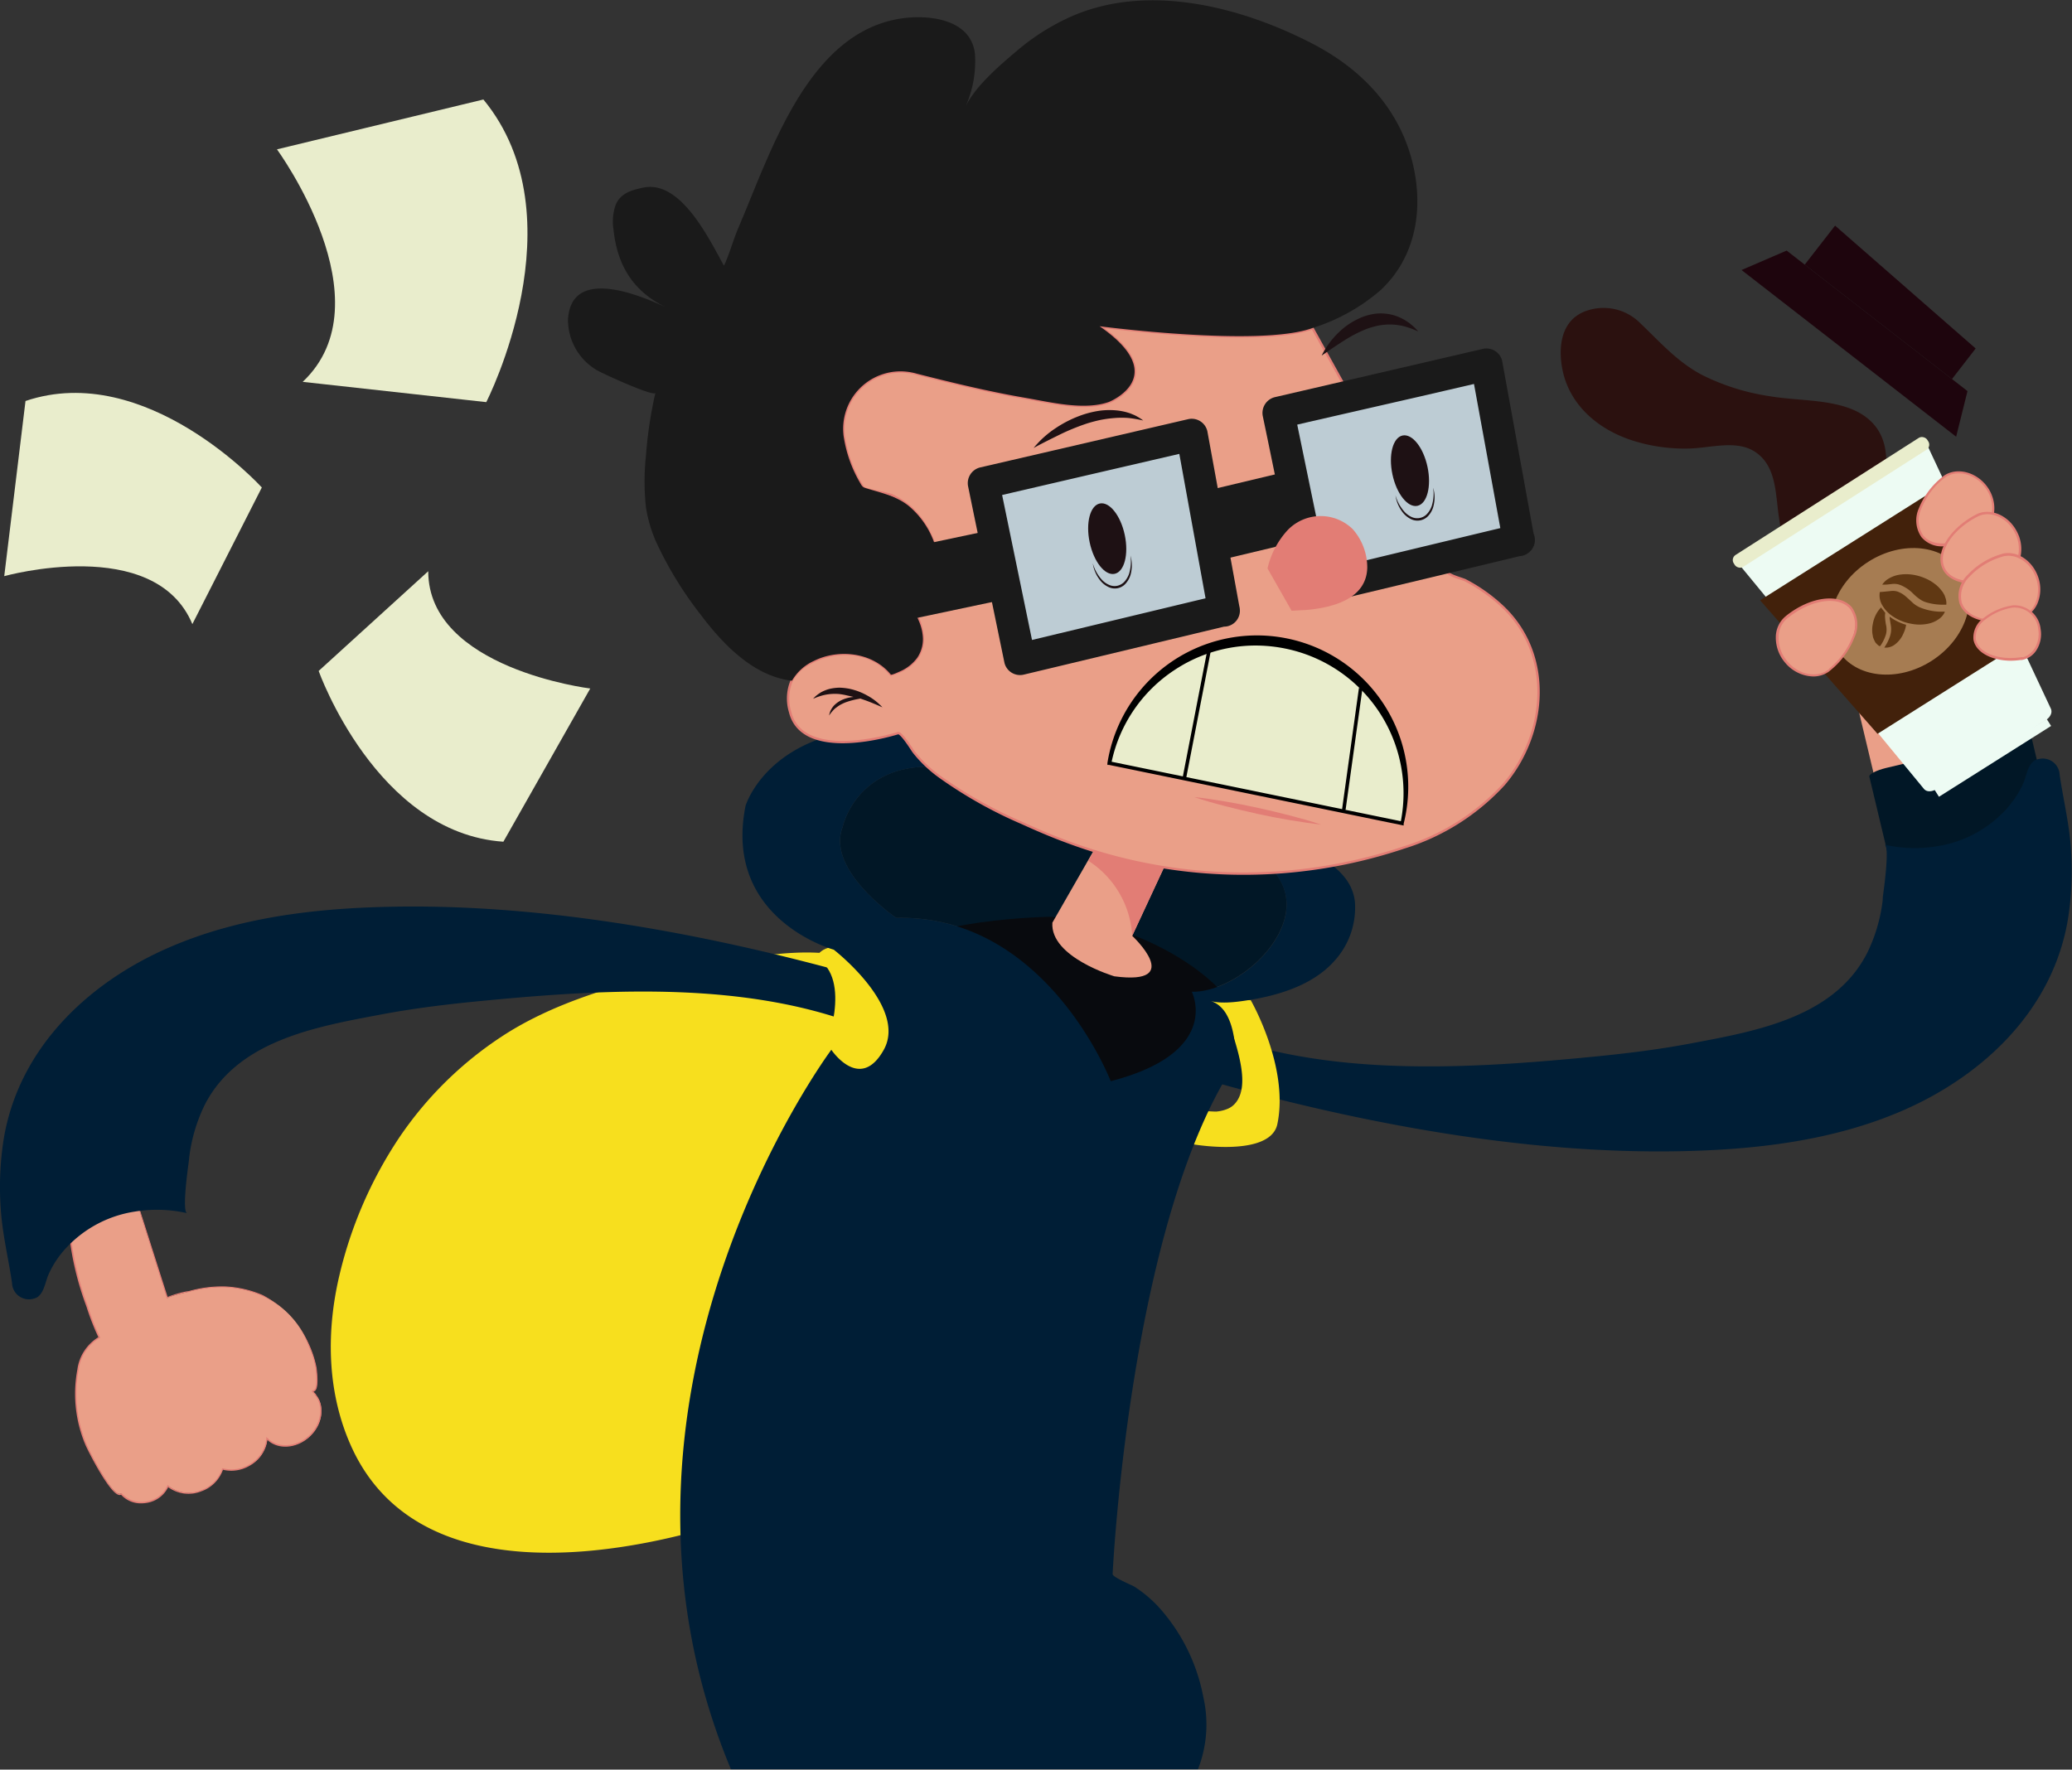 <svg xmlns="http://www.w3.org/2000/svg" viewBox="0 0 273.81 233.89"><rect x="0" y="0" width="273.81" height="233.89" fill="#333333" stroke="none"/><defs><style>.cls-1{fill:#f7df1e;}.cls-14,.cls-2{fill:#ea9f88;}.cls-3{fill:#011726;}.cls-4{fill:#2b110f;}.cls-5{fill:#1e050d;}.cls-6{fill:#edfbf3;}.cls-7{fill:#42210b;}.cls-8{fill:#e9edcc;}.cls-9{fill:#a67c52;}.cls-10{fill:#603813;}.cls-11{fill:#e27d75;}.cls-12{fill:#001e36;}.cls-13{fill:#080a0e;}.cls-14{stroke:#e27d75;stroke-miterlimit:10;stroke-width:0.31px;}.cls-15{fill:#bdccd4;}.cls-16{fill:#1a1a1a;}.cls-17{fill:#1e1114;}</style></defs><g id="Capa_2" data-name="Capa 2"><g id="Capa_3" data-name="Capa 3"><path class="cls-1" d="M99.28,200.06s-41.23,16.14-52.75-8.64c-3.24-7-3.46-14.9-1.8-22.33a55.8,55.8,0,0,1,8-18.69,48.37,48.37,0,0,1,13.86-13.59c6.06-3.9,13.21-6.13,20.17-7.89a108.88,108.88,0,0,1,15.83-2.81c13.35-1.33,17.18,3.38,22.15,15.81C139.76,179.47,99.28,200.06,99.28,200.06Z"/><path class="cls-2" d="M253.27,126.05a2.11,2.11,0,0,0,2.6,1.44l15.48-3.69a2.12,2.12,0,0,0,1.68-2.46l-9-37.63a2.11,2.11,0,0,0-2.6-1.44L246,86a2.12,2.12,0,0,0-1.68,2.46"/><path class="cls-3" d="M249.72,113.91c.07.32,1.18.34,2.46,0l16.79-4c1.28-.31,2.26-.82,2.18-1.14l-2.68-11.26c-.08-.32-1.19-.34-2.46,0l-16.8,4c-1.27.31-2.26.82-2.18,1.14"/><path class="cls-4" d="M242.2,77.74a22.74,22.74,0,0,0,2.7-4.18,34.76,34.76,0,0,0,3.92-9.11c.71-3,.78-6.3-1.39-8.57-3.14-3.3-9.07-2.75-13.48-3.5a29.62,29.62,0,0,1-9.12-2.87c-3.25-1.75-5.45-4.3-8-6.72a6.84,6.84,0,0,0-7.47-1.6c-3.16,1.29-3.39,4.8-2.94,7.38.83,4.8,4.64,8.2,9.49,9.71a22.73,22.73,0,0,0,7.38,1c2.8-.09,6.15-1.14,8.56.39s2.71,4.32,3,6.79a41.4,41.4,0,0,0,1.52,7.77c.65,2.07,2.32,6.33,5.47,3.89A4.32,4.32,0,0,0,242.2,77.74Z"/><polygon class="cls-5" points="258.5 57.72 230.14 35.69 236.1 33.12 260 51.69 258.5 57.72"/><polygon class="cls-5" points="242.5 29.82 238.49 34.98 257.95 50.1 261.08 46.06 242.5 29.82"/><path class="cls-6" d="M240.28,66.86,243.2,65l11.09-7L271,93.63s.61,1-1.25,1.92l-5.93,3.74-1.4.89-5.93,3.74c-1.66,1.28-2.27.32-2.27.32l-25-30.37Z"/><polyline class="cls-6" points="270.51 95.1 271.05 95.95 256.23 105.31 255.37 103.95 270.48 95.06"/><polygon class="cls-7" points="257.81 63.4 232.59 79.34 248.11 96.99 267.01 85.05 257.81 63.4"/><rect class="cls-8" x="226.8" y="65.46" width="30.34" height="1.87" rx="0.8" transform="translate(481.61 -7.95) rotate(147.42)"/><ellipse class="cls-9" cx="251.07" cy="80.8" rx="9.67" ry="7.77" transform="translate(-4 147.91) rotate(-32.58)"/><path class="cls-10" d="M256.75,78.29c-.12-.16-.25-.33-.38-.48a4.39,4.39,0,0,0-.75-.68,5.5,5.5,0,0,0-1.2-.69A6.66,6.66,0,0,0,253,76a5.77,5.77,0,0,0-1.76-.07,4,4,0,0,0-1.84.66,2.71,2.71,0,0,0-.67.68s0,0,0,0l.37,0c.39,0,.77-.08,1.16-.1a2.3,2.3,0,0,1,.93.18,5,5,0,0,1,1.58,1.06,6.57,6.57,0,0,0,1,.84,3.14,3.14,0,0,0,1,.42,7.42,7.42,0,0,0,1.69.25c.24,0,.49,0,.74,0a2.15,2.15,0,0,0-.07-.77c-.05-.16-.11-.31-.16-.47Z"/><path class="cls-10" d="M247.82,84.9a3,3,0,0,0,.24.26,2.15,2.15,0,0,0,.28.23s.08,0,.11,0,.23-.32.33-.5a5.54,5.54,0,0,0,.45-1.06,2.64,2.64,0,0,0,0-1.25,7,7,0,0,1-.12-.92,3.05,3.05,0,0,1,0-.52.19.19,0,0,0,0-.17l-.51-.64,0-.07c-.11.12-.22.24-.32.37a4.23,4.23,0,0,0-.79,1.83,3.71,3.71,0,0,0,0,1.59c0,.16.09.32.14.47Z"/><path class="cls-10" d="M257,80.84c-.29,0-.56,0-.82,0a7.59,7.59,0,0,1-2.45-.55,3.56,3.56,0,0,1-1-.65c-.29-.27-.58-.54-.88-.8a3.41,3.41,0,0,0-1.15-.67,2.14,2.14,0,0,0-.87-.05l-1.22.12h0c-.25,0-.19,0-.22.2a2.53,2.53,0,0,0,.28,1.43,4.37,4.37,0,0,0,1.42,1.57,6.19,6.19,0,0,0,2.47,1,5.58,5.58,0,0,0,2.23,0,3.75,3.75,0,0,0,1.59-.74,2.24,2.24,0,0,0,.61-.79Z"/><path class="cls-10" d="M251.89,82.58a6.76,6.76,0,0,1-2.17-1.07,1.93,1.93,0,0,0,0,.25l.15.91a3,3,0,0,1-.16,1.56A6.29,6.29,0,0,1,249,85.6s0,0,0,0l.27,0a2,2,0,0,0,1.18-.45,3.54,3.54,0,0,0,1.1-1.46A3.92,3.92,0,0,0,251.89,82.58Z"/><path class="cls-2" d="M236,81.6l0,0c3.17-2.58,7-3.14,8.55-1.24s.28,5.58-2.9,8.2v0c-1.56,1.22-4.13.8-5.71-1.12S234.48,82.87,236,81.6Z"/><path class="cls-11" d="M235.87,87.55a5.08,5.08,0,0,1-1.2-3.28,3.62,3.62,0,0,1,1.27-2.8l.12-.1,0,0c3.2-2.54,7-3,8.65-1.12a4,4,0,0,1,.35,4,10.53,10.53,0,0,1-3.28,4.43l-.12.1,0,0a3.56,3.56,0,0,1-2.06.63A5,5,0,0,1,235.87,87.55Zm5.86.81a10.1,10.1,0,0,0,3.07-4.19,3.72,3.72,0,0,0-.31-3.68c-1.5-1.82-5.24-1.26-8.33,1.26l-.12.1,0,0a3.3,3.3,0,0,0-1,2.45,4.76,4.76,0,0,0,1.12,3.08c1.49,1.81,3.95,2.3,5.49,1.1l.13-.1Z"/><path class="cls-2" d="M262.27,69.77l0,0c-3,2.47-6.69,3-8.19,1.18s-.27-5.35,2.78-7.85h0c1.49-1.16,4-.76,5.47,1.08S263.76,68.54,262.27,69.77Z"/><path class="cls-11" d="M253.92,71a3.88,3.88,0,0,1-.34-3.83A10.13,10.13,0,0,1,256.73,63l.12-.1v0c1.62-1.14,4.08-.62,5.57,1.19s1.54,4.51-.06,5.83l-.12.1,0,0a9.35,9.35,0,0,1-5.51,2.19A3.49,3.49,0,0,1,253.92,71Zm8.37-1.48c1.34-1.23,1.31-3.56-.1-5.28s-3.78-2.2-5.26-1.05l-.12.09h0a9.7,9.7,0,0,0-2.93,4,3.54,3.54,0,0,0,.29,3.52c1.44,1.75,5,1.21,8-1.2l.12-.1Z"/><path class="cls-2" d="M265.16,75.82l0,0c-3.5,1.76-7.19,1.5-8.26-.6s.89-5.28,4.39-7.08v0c1.71-.82,4,.1,5.12,2.22S266.87,74.94,265.16,75.82Z"/><path class="cls-11" d="M256.74,75.26c-1.12-2.18.88-5.45,4.46-7.29l.14-.07v0c1.82-.76,4.12.27,5.19,2.36A4.91,4.91,0,0,1,267,73.6,3.49,3.49,0,0,1,265.23,76l-.14.07,0,0a10.36,10.36,0,0,1-4.45,1.1C258.83,77.1,257.36,76.48,256.74,75.26Zm8.48.35a3.21,3.21,0,0,0,1.46-2.08,4.55,4.55,0,0,0-.42-3.11c-1-2-3.23-3-4.91-2.15l-.14.07h0c-3.34,1.76-5.22,4.78-4.19,6.79s4.64,2.25,8.05.52l.14-.07Z"/><path class="cls-2" d="M267.14,81.65v0c-3.74,1.17-7.34.3-8.05-1.94s1.74-5.07,5.49-6.26h0c1.82-.53,4,.77,4.68,3S269,81.06,267.14,81.65Z"/><path class="cls-11" d="M258.93,79.71A3.83,3.83,0,0,1,260,76a10,10,0,0,1,4.49-2.77l.15-.05v0c1.92-.45,4,.94,4.73,3.18a4.84,4.84,0,0,1-.1,3.34,3.48,3.48,0,0,1-2.12,2l-.15,0,0,0a10.81,10.81,0,0,1-3.14.48C261.43,82.28,259.45,81.34,258.93,79.71Zm8.31,1.73A3.17,3.17,0,0,0,269,79.63a4.54,4.54,0,0,0,.09-3.13c-.68-2.13-2.69-3.45-4.49-2.93l-.15.05h0a9.67,9.67,0,0,0-4.21,2.63,3.55,3.55,0,0,0-1,3.38c.68,2.15,4.21,3,7.85,1.84l.15,0Z"/><path class="cls-2" d="M267.19,87.05v0c-3.13.5-5.92-.61-6.23-2.5s2-3.86,5.14-4.39v0a3.55,3.55,0,0,1,1.1,6.9Z"/><path class="cls-11" d="M260.79,84.54a3.15,3.15,0,0,1,1.33-2.85A8.17,8.17,0,0,1,266.07,80h.16a3.49,3.49,0,0,1,3.43,3.13,3.94,3.94,0,0,1-.48,2.69,2.86,2.86,0,0,1-2,1.41l-.16,0v0a10.2,10.2,0,0,1-1.34.1C263.15,87.3,261.07,86.2,260.79,84.54Zm6.53,2.33a2.63,2.63,0,0,0,1.59-1.23,3.69,3.69,0,0,0,.44-2.48,3.15,3.15,0,0,0-3.23-2.86H266a7.87,7.87,0,0,0-3.68,1.62,2.85,2.85,0,0,0-1.22,2.56c.3,1.8,3,2.86,6.06,2.37l.15,0Z"/><path class="cls-2" d="M10.31,181.07a5.83,5.83,0,0,1,2.81-4.29,36.57,36.57,0,0,1-1.72-4.43,40.39,40.39,0,0,1-2.15-9c-.05-.54-.09-1.08-.1-1.63L18,158.6s4.12,13,4.12,13c-.07-.22,2.55-.81,2.78-.87a16,16,0,0,1,4.87-.63,14,14,0,0,1,4.89,1.13,12,12,0,0,1,6.2,6.68,11.71,11.71,0,0,1,.91,2.89c.07.48.32,2.69-.21,3l-.25.13.4.42v0c1.24,1.43.95,3.91-.81,5.52s-4.27,1.65-5.57.26A4.48,4.48,0,0,1,33,193.65a4.63,4.63,0,0,1-3.56.51A4.55,4.55,0,0,1,26.63,197a4.43,4.43,0,0,1-4.4-.61,3.68,3.68,0,0,1-2.65,2.1,3.57,3.57,0,0,1-3.53-1.07l-.08,0c-1.08.58-4.26-5.72-4.6-6.56a17.19,17.19,0,0,1-1.11-9.61C10.27,181.25,10.29,181.16,10.31,181.07Z"/><path class="cls-11" d="M16,197.56h0a.45.45,0,0,1-.38,0c-1.31-.47-4-5.8-4.34-6.61a17.36,17.36,0,0,1-1.11-9.65,2.56,2.56,0,0,1,.05-.27h0A5.92,5.92,0,0,1,13,176.74a33,33,0,0,1-1.56-4l-.13-.36a39.8,39.8,0,0,1-2.15-9c-.06-.58-.09-1.11-.1-1.63v-.06l9-3.19,0,.08s3.65,11.48,4.09,12.84a13.18,13.18,0,0,1,2.58-.75l.14,0a15.89,15.89,0,0,1,4.9-.64,14.29,14.29,0,0,1,4.92,1.13,14,14,0,0,1,7.15,9.64c0,.11.39,2.71-.26,3.06l-.15.08.33.35,0,.06h0c1.24,1.52.86,4-.87,5.57s-4.16,1.72-5.56.39A4.58,4.58,0,0,1,33,193.72a4.76,4.76,0,0,1-3.54.54,4.65,4.65,0,0,1-2.85,2.85,4.54,4.54,0,0,1-4.39-.55,3.79,3.79,0,0,1-2.67,2.05,4.38,4.38,0,0,1-.88.09A3.49,3.49,0,0,1,16,197.56Zm6.25-1.19a4.36,4.36,0,0,0,4.32.59,4.46,4.46,0,0,0,2.77-2.82l0-.08.08,0a4.57,4.57,0,0,0,3.49-.49,4.43,4.43,0,0,0,2.29-3.49v-.18l.12.14c1.32,1.39,3.77,1.27,5.47-.27s2-4,.8-5.41l0-.06h0l-.35-.36-.07-.08.34-.18c.42-.22.29-2.05.17-2.9a11.4,11.4,0,0,0-.9-2.87,11.86,11.86,0,0,0-6.16-6.64,13.68,13.68,0,0,0-4.86-1.12,15.57,15.57,0,0,0-4.85.63l-.14,0c-2.21.52-2.54.71-2.58.77v0l-.15.05h0L18,158.7l-8.73,3.1c0,.5,0,1,.1,1.56a38.86,38.86,0,0,0,2.14,9l.13.36a31.66,31.66,0,0,0,1.59,4.06l0,.07-.07,0a5.73,5.73,0,0,0-2.77,4.23h0a2.56,2.56,0,0,1-.05.27,17.24,17.24,0,0,0,1.11,9.56c.41,1,3,6.09,4.24,6.52a.38.38,0,0,0,.26,0l.13-.07,0,0a3.5,3.5,0,0,0,3.45,1.05,3.6,3.6,0,0,0,2.59-2.06l.05-.1Z"/><path class="cls-12" d="M248.79,119a21.52,21.52,0,0,1-2,6.86c-4.29,8.55-14.58,10.4-23.08,12-4.74.91-9.54,1.47-14.35,1.92l-1.15.11c-15.66,1.45-33,2.23-47.68-3.3.3,2.3-.3,4.16,0,6.46,19.49,5.45,40.88,9.47,61.24,9.11,10.16-.18,20.48-1.36,29.79-5.43,10.8-4.74,19.83-13.5,21.74-25.4a41.09,41.09,0,0,0,.34-9.53c-.25-3.18-1-6.24-1.46-9.38a2.24,2.24,0,0,0-2.91-2.06c-1.24.28-1.46,2.1-1.85,3.06a13.18,13.18,0,0,1-2.46,3.71,15.61,15.61,0,0,1-8.93,4.71,17.94,17.94,0,0,1-7-.2c.75.16-.14,6.28-.22,6.92Z"/><path class="cls-12" d="M25,153a21.86,21.86,0,0,1,2-6.86c4.29-8.55,14.58-10.4,23.08-12,4.74-.91,9.54-1.47,14.35-1.92l1.15-.11c15.66-1.45,33-2.22,47.68,3.3-.3-2.29.3-4.16,0-6.46-19.49-5.44-40.88-9.47-61.24-9.11-10.16.18-20.48,1.36-29.79,5.44C11.41,130,2.38,138.77.47,150.67a41,41,0,0,0-.34,9.52c.25,3.18,1,6.24,1.46,9.38a2.23,2.23,0,0,0,2.91,2.06c1.24-.28,1.46-2.09,1.86-3.06a12.75,12.75,0,0,1,2.45-3.7,15.56,15.56,0,0,1,8.93-4.72,17.94,17.94,0,0,1,7,.2c-.75-.16.14-6.28.22-6.92Z"/><path class="cls-1" d="M155.76,146.21a20.39,20.39,0,0,0,4.94.71,5,5,0,0,0,1.52-.36,2.69,2.69,0,0,0,.89-.6c2.23-2.29.45-7.39-1-11.64-.55-1.66-2-.64-2.91-2.13h6.08s5.1,8.82,3.52,16.38c-1,4.81-13.07,2.52-13.07,2.21Z"/><path class="cls-1" d="M111.78,125.23s8.16,9.57,4,14.86-6.81-1.26-6.81-1.26,3.82-9.42-1.11-12.24C107.84,126.59,108.52,124.63,111.78,125.23Z"/><path class="cls-3" d="M146.78,142.9s-8.5-22.05-28.34-21.58c0,0-9.3-6.29-7.09-12,0,0,2.2-10.56,16.38-7.41a38.73,38.73,0,0,0,4.32.39c3.5.37,7,.87,10.46,1.52,7.88,1.47,16.82,3.46,23.21,8.61a13.8,13.8,0,0,1,3.48,3.94c3.6,6.45-5.47,14.8-11.71,14.68C157.49,131.09,161.59,139.12,146.78,142.9Z"/><path class="cls-13" d="M139.07,121.17s-17.8.15-22.52,5.51,13.38,14.17,13.38,14.17l21.89,4.89L161,130.62s-3.59-4-11-6.93"/><path class="cls-12" d="M179.05,119.22c-.34-3.22-2.88-4.83-5.32-6.6a54.76,54.76,0,0,0-8-4.73c-10-4.92-20.95-7.75-31.85-9.73-3.31-.61-6.62-1.12-10-1.57-21.59-2.87-25.36,9.93-25.36,9.93-3,15,11.66,19,11.66,19s9.76,7.56,6.61,13.23-6.93,0-6.93,0-34,45.49-13.27,95.09h61.72a16.21,16.21,0,0,0,.71-9.52,24.53,24.53,0,0,0-5.9-11.91,16.42,16.42,0,0,0-3.23-2.71c-.35-.21-2.86-1.23-2.86-1.65,0,0,2.2-46.46,16.22-67.57,0,0,.47-7.08-3.31-8.19,1.73.51,4.46,0,6.15-.29,3.75-.72,7.73-2.11,10.31-5.06A10.45,10.45,0,0,0,179.05,119.22Zm-21.56,11.86s4.1,8-10.71,11.82c0,0-8.5-22.05-28.34-21.58,0,0-9.3-6.3-7.09-12,0,0,2.2-10.55,16.38-7.4a41.07,41.07,0,0,0,4.31.38c3.51.38,7,.88,10.47,1.52,7.88,1.47,16.82,3.46,23.21,8.61a13.71,13.71,0,0,1,3.48,4C172.8,122.86,163.73,131.2,157.49,131.08Z"/><path class="cls-2" d="M153.87,114.55l-4.25,9.14s7.09,6.61-2.36,5.35c0,0-8.51-2.52-8.19-7.09l6.77-11.81Z"/><path class="cls-11" d="M149.62,123.69l4.25-9.14-8-4.41-2.05,3.63A12.64,12.64,0,0,1,149.62,123.69Z"/><path class="cls-14" d="M118.68,96.9c-4.11,1.23-12.93,2.8-14.28-2.83a6.09,6.09,0,0,1,.22-4.11,5.72,5.72,0,0,1,2.44-2.33c3.45-1.91,8.07-1.66,10.66,1.53,0,0,8-1.71,2-10.24.38.53,3.66-2.56,3.88-3a4.4,4.4,0,0,0,.21-2.73,11.7,11.7,0,0,0-3.21-5.87,10.17,10.17,0,0,0-2.7-1.84c-.61-.29-3.63-.73-3.86-1.08a16.75,16.75,0,0,1-2.54-6.76,7.59,7.59,0,0,1,8.06-8.52,8,8,0,0,1,1.61.29c4.77,1.21,9.55,2.37,14.4,3.2,3.3.57,7.75,1.69,11,.53,0,0,8.39-3.34-1.24-10,0,0,21.13,2.78,28.12.24l17.89,32.3c.2.37,1.89.83,2.27,1a21.93,21.93,0,0,1,4.86,3.41c6.83,6.35,6,16.85.27,23.57A29.85,29.85,0,0,1,185.57,112a66.72,66.72,0,0,1-44.72-.8c-2-.74-3.9-1.56-5.81-2.43a58.53,58.53,0,0,1-10.86-6.11,17.09,17.09,0,0,1-3.45-3.29C120.47,99,119.14,96.84,118.68,96.9Z"/><polygon class="cls-15" points="200.69 71.37 173.73 77.84 168.93 54.55 196.46 48.16 200.69 71.37"/><path class="cls-16" d="M201.18,73.42l-9.13,2.19-14.48,3.47-3.36.8a2.13,2.13,0,0,1-2.53-1.55l-4.2-20.42-.6-2.88a2.15,2.15,0,0,1,1.56-2.53l9.27-2.15,14.86-3.45,3.4-.79a2.13,2.13,0,0,1,2.53,1.56L202.2,68l.53,2.91a2.1,2.1,0,1,1-4.08,1l-3.71-20.31-.53-2.91,2.53,1.56-9.27,2.15L172.81,55.8l-3.39.79L171,54.06l4.21,20.42.59,2.87-2.53-1.55,9.13-2.19,14.48-3.48,3.35-.8a2.1,2.1,0,0,1,1,4.09Z"/><polygon class="cls-15" points="161.74 80.66 134.78 87.13 129.98 63.84 157.51 57.45 161.74 80.66"/><path class="cls-16" d="M162.23,82.71,153.1,84.9l-14.48,3.47-3.35.8a2.12,2.12,0,0,1-2.53-1.55L128.53,67.2l-.59-2.88a2.14,2.14,0,0,1,1.55-2.53l9.28-2.15,14.85-3.45,3.4-.79A2.12,2.12,0,0,1,159.55,57l3.71,20.31.53,2.91a2.1,2.1,0,1,1-4.09,1L156,60.84l-.54-2.91L158,59.49l-9.28,2.15-14.86,3.45-3.39.79L132,63.35l4.21,20.42.59,2.87-2.53-1.55,9.13-2.19,14.48-3.48,3.36-.8a2.1,2.1,0,1,1,1,4.09Z"/><rect class="cls-16" x="162.27" y="61.3" width="9.33" height="13.14" transform="translate(139.65 246) rotate(-103.42)"/><path class="cls-11" d="M167.5,75.13a11.2,11.2,0,0,1,2.6-5,6.05,6.05,0,0,1,8.67-.18,7.67,7.67,0,0,1,1.91,5.08c-.1,4.28-4.86,5.34-8.29,5.61-.57,0-1.14.07-1.71.08"/><rect class="cls-16" x="117.72" y="64.9" width="9.33" height="23.49" transform="translate(72.7 212.23) rotate(-101.93)"/><ellipse class="cls-17" cx="146.32" cy="71.19" rx="2.37" ry="4.75" transform="translate(-11.56 31.79) rotate(-11.93)"/><path class="cls-17" d="M149.39,73.43a5.61,5.61,0,0,1-.19,2.42,3.16,3.16,0,0,1-.58,1,1.82,1.82,0,0,1-1,.58,1.78,1.78,0,0,1-1.11-.15,2.79,2.79,0,0,1-.94-.7,5.4,5.4,0,0,1-1.16-2.13,4.67,4.67,0,0,0,1,2.29,3,3,0,0,0,1,.81,1.91,1.91,0,0,0,2.42-.51,3,3,0,0,0,.59-1.14A4.71,4.71,0,0,0,149.39,73.43Z"/><ellipse class="cls-17" cx="186.33" cy="62.21" rx="2.37" ry="4.75" transform="translate(-8.84 39.86) rotate(-11.93)"/><path class="cls-17" d="M189.39,64.46a5.48,5.48,0,0,1-.19,2.42,3,3,0,0,1-.58,1,1.76,1.76,0,0,1-1,.58,1.78,1.78,0,0,1-1.11-.14,2.92,2.92,0,0,1-.94-.71,5.53,5.53,0,0,1-1.16-2.13,4.75,4.75,0,0,0,1,2.3,3.16,3.16,0,0,0,1,.81,1.94,1.94,0,0,0,2.42-.51,2.93,2.93,0,0,0,.59-1.15A4.57,4.57,0,0,0,189.39,64.46Z"/><path class="cls-16" d="M86.84,71.92a48.89,48.89,0,0,0,5.76,9.33c2.92,3.89,7,8.15,12.06,8.72a6.37,6.37,0,0,1,2.86-2.6c3.28-1.66,7.8-1.16,10.2,1.79.09.11,1.18-.41,1.28-.45a5.63,5.63,0,0,0,2.21-1.77,4.36,4.36,0,0,0,.71-3.06c-.21-1.9-1.32-3.27-2.16-4.9a1.65,1.65,0,0,0,.85-.35,8.39,8.39,0,0,0,3-2.95,4.41,4.41,0,0,0,.17-2.87A11.29,11.29,0,0,0,120.24,67c-1.67-1.44-3.8-1.85-5.85-2.49a1.55,1.55,0,0,1-.32-.14,1.26,1.26,0,0,1-.32-.4,17.23,17.23,0,0,1-2.27-6.35,7.59,7.59,0,0,1,8.06-8.52,8,8,0,0,1,1.61.29c4.77,1.21,9.55,2.37,14.4,3.2,3.3.57,7.75,1.69,11,.53,0,0,8.39-3.34-1.24-10,0,0,21.13,2.78,28.12.24a25.21,25.21,0,0,0,9-5c4.87-4.54,5.78-11.24,4.08-17.45-1.89-6.86-6.75-11.85-13-15.1-9.38-4.88-21.64-8.06-31.74-3.72a29.5,29.5,0,0,0-7.44,4.67c-2.3,1.94-5.62,4.78-6.85,7.57a14.65,14.65,0,0,0,1.36-7.19c-.45-4.07-4.78-5-8.22-4.85C107.13,3,102,19.81,97.6,30.05c-.71,1.65-1.18,3.48-1.93,5.07C93.77,31.72,90,23.74,85,24.8c-1.51.32-3,.71-3.65,2.3a6.77,6.77,0,0,0-.27,3.29c.52,4.88,2.74,8.26,7.16,10.35C84.61,39,75.41,35.15,75.06,42.29a7.73,7.73,0,0,0,3.8,6.63c.5.33,7.61,3.6,7.75,3a56.75,56.75,0,0,0-1.25,8.3,32.48,32.48,0,0,0,0,6.83A18.35,18.35,0,0,0,86.84,71.92Z"/><path class="cls-17" d="M110.9,91.73a7.36,7.36,0,0,0-1.15,0,6.63,6.63,0,0,0-1.15.21,8.87,8.87,0,0,0-1.15.42,3.26,3.26,0,0,1,.46-.45l.25-.19.27-.18a5,5,0,0,1,1.2-.49,6.42,6.42,0,0,1,1.3-.16,7.84,7.84,0,0,1,1.29.14,8.3,8.3,0,0,1,2.39.9,7.67,7.67,0,0,1,2,1.56c-.76-.34-1.51-.66-2.26-.93l-.66-.23-.65.13a10,10,0,0,0-1.32.38c-.21.08-.41.18-.61.28a4.92,4.92,0,0,0-.56.37A3,3,0,0,0,110,94a4.25,4.25,0,0,0-.43.57,2.09,2.09,0,0,1,.08-.36l.06-.18.08-.17a2.87,2.87,0,0,1,.43-.62,3.44,3.44,0,0,1,.59-.48,3.52,3.52,0,0,1,.67-.34,4.61,4.61,0,0,1,1.31-.3c-.25-.07-.51-.13-.77-.18A8.84,8.84,0,0,0,110.9,91.73Z"/><path class="cls-17" d="M136.59,59.21a12.85,12.85,0,0,1,2.94-2.64,15.23,15.23,0,0,1,3.69-1.8,13.11,13.11,0,0,1,2.06-.48,9.93,9.93,0,0,1,2.11-.06,7.81,7.81,0,0,1,2,.42l.46.19a3.48,3.48,0,0,1,.43.22,6.09,6.09,0,0,1,.8.52,17,17,0,0,0-1.91-.33,11.83,11.83,0,0,0-1.88,0,16.44,16.44,0,0,0-1.85.25c-.61.13-1.22.29-1.82.48a29.08,29.08,0,0,0-3.55,1.45C138.92,58,137.77,58.56,136.59,59.21Z"/><path class="cls-17" d="M174.65,47A11.16,11.16,0,0,1,177,43.85a9.5,9.5,0,0,1,3.17-2,7.4,7.4,0,0,1,1.82-.41,6.52,6.52,0,0,1,1.91.15,6.42,6.42,0,0,1,1.88.8l.44.29.42.35a7.18,7.18,0,0,1,.78.78,12.86,12.86,0,0,0-1.77-.66,8.85,8.85,0,0,0-1.72-.26,9.14,9.14,0,0,0-1.66.12,11.65,11.65,0,0,0-1.61.44A17.15,17.15,0,0,0,177.64,45C176.64,45.62,175.66,46.31,174.65,47Z"/><path class="cls-8" d="M146.62,100.86a19.75,19.75,0,1,1,38.68,8Z"/><path d="M146.57,101.1l-.23,0,0-.23a20,20,0,1,1,39.15,8l0,.24Zm8.65-12.55a19.39,19.39,0,0,0-8.32,12.13l38.22,7.86a19.51,19.51,0,0,0-15.23-22.81,19.82,19.82,0,0,0-4-.41A19.38,19.38,0,0,0,155.22,88.55Z"/><line class="cls-8" x1="179.83" y1="90.95" x2="177.59" y2="107.04"/><rect x="170.59" y="98.76" width="16.24" height="0.47" transform="translate(56.05 262.38) rotate(-82.09)"/><line class="cls-8" x1="159.76" y1="86.04" x2="156.51" y2="102.82"/><rect x="149.59" y="94.19" width="17.09" height="0.47" transform="translate(35.37 231.73) rotate(-79.04)"/><path class="cls-11" d="M174.61,109c-1.37-.47-2.75-.85-4.13-1.21s-2.78-.69-4.18-1-2.81-.59-4.22-.83-2.83-.46-4.26-.61c1.36.47,2.74.85,4.13,1.21s2.78.69,4.18,1,2.8.58,4.22.82S173.18,108.82,174.61,109Z"/><path class="cls-8" d="M78,91s-21.41-2.61-21.41-15.5L42.11,88.68s7.6,21.42,24.41,22.57Z"/><path class="cls-8" d="M.56,76.15s19.89-5.56,24.86,6.34L34.6,64.43S19.33,47.6,3.37,53Z"/><path class="cls-8" d="M36.6,19.74S51.31,39.81,40,50.47l24.26,2.68s12.5-24.36-.38-40Z"/></g></g></svg>